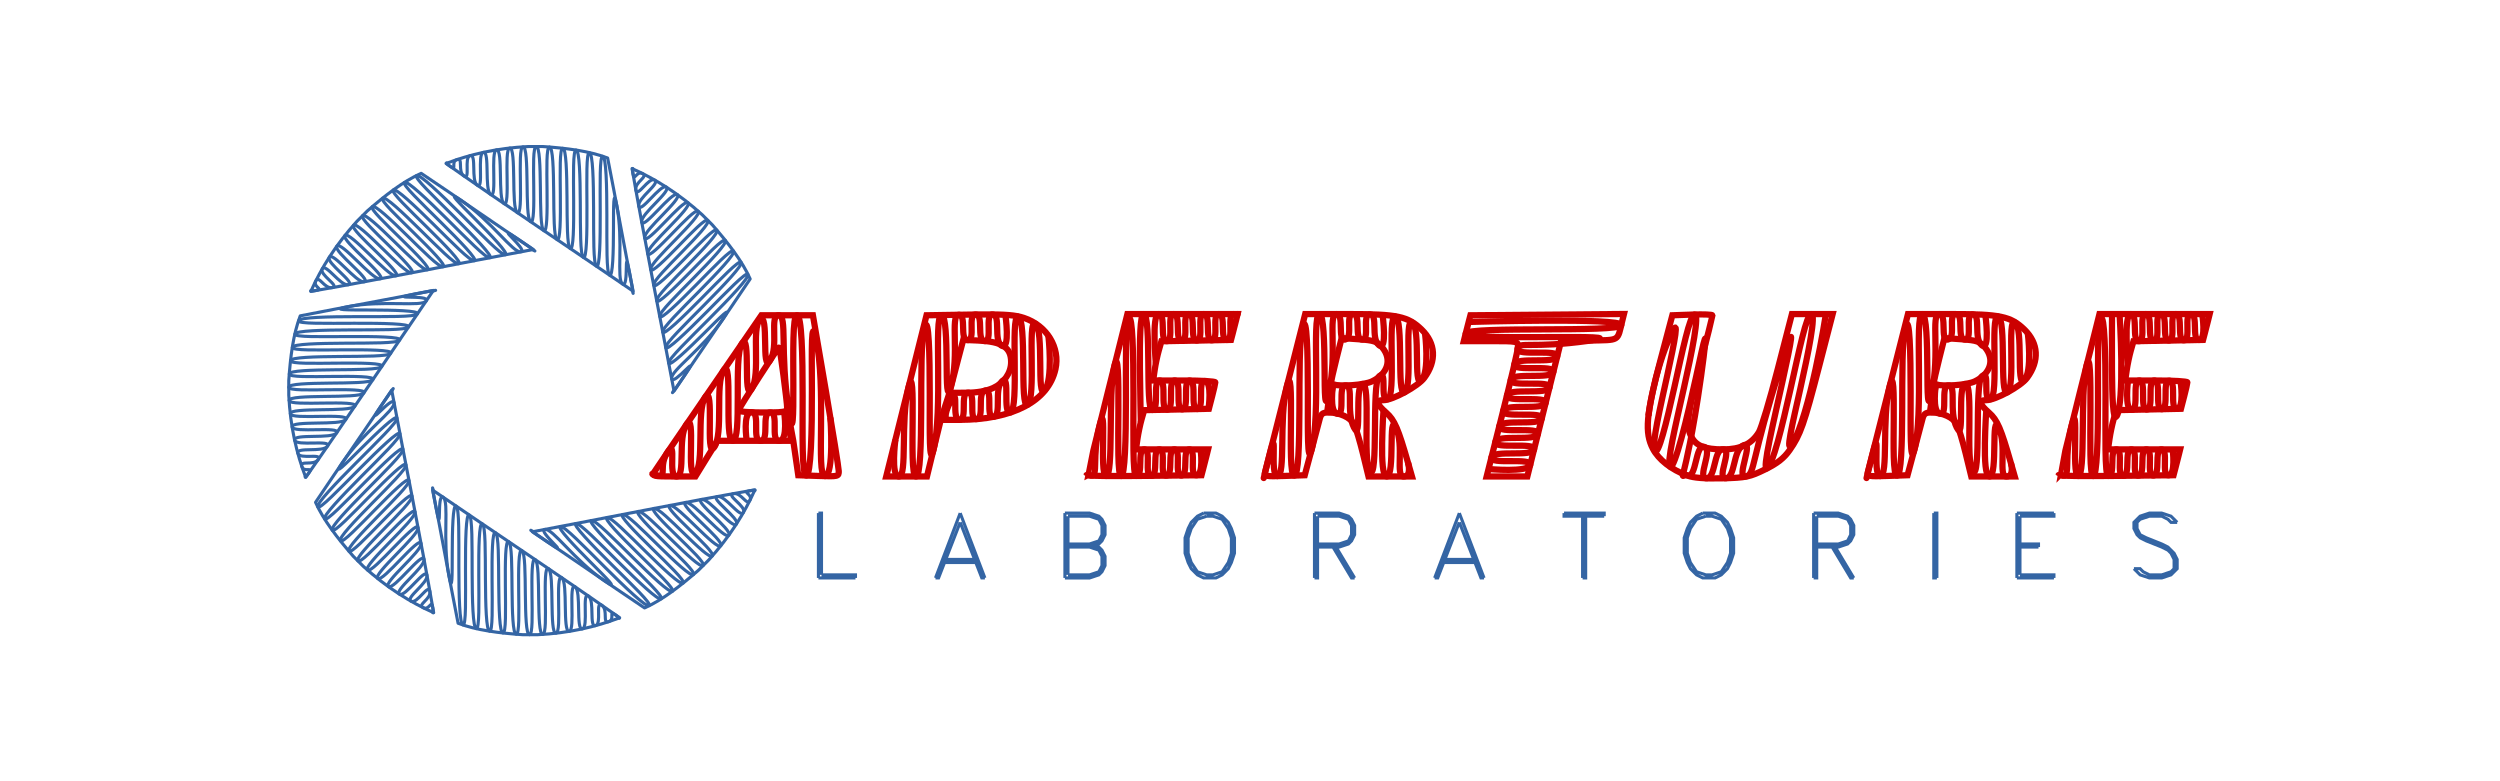 <?xml version="1.0" encoding="UTF-8" standalone="no"?>
<!-- Created with Inkscape (http://www.inkscape.org/) -->

<svg
   xmlns:dc="http://purl.org/dc/elements/1.1/"
   xmlns:cc="http://creativecommons.org/ns#"
   xmlns:rdf="http://www.w3.org/1999/02/22-rdf-syntax-ns#"
   xmlns:svg="http://www.w3.org/2000/svg"
   xmlns="http://www.w3.org/2000/svg"
   xmlns:xlink="http://www.w3.org/1999/xlink"
   xmlns:sodipodi="http://sodipodi.sourceforge.net/DTD/sodipodi-0.dtd"
   xmlns:inkscape="http://www.inkscape.org/namespaces/inkscape"
   sodipodi:docname="aperture_science.svg"
   inkscape:version="0.48.1 r9760"
   version="1.1"
   id="svg27345"
   height="1000"
   width="3200">
  <sodipodi:namedview
     id="base"
     pagecolor="#ffffff"
     bordercolor="#666666"
     borderopacity="1.0"
     inkscape:pageopacity="0.0"
     inkscape:pageshadow="2"
     inkscape:zoom="0.4596875"
     inkscape:cx="1600"
     inkscape:cy="500"
     inkscape:document-units="px"
     inkscape:current-layer="svg27345"
     showgrid="false"
     inkscape:window-width="1600"
     inkscape:window-height="823"
     inkscape:window-x="0"
     inkscape:window-y="24"
     inkscape:window-maximized="1"
     showguides="true"
     inkscape:snap-global="true"
     inkscape:snap-bbox="true" />
  <defs
     id="defs27347">
    <inkscape:path-effect
       back_thickness="0.25"
       front_thickness="1"
       stroke_width_bottom="1"
       stroke_width_top="1"
       fat_output="false"
       bottom_smth_variation="0;1"
       top_smth_variation="0;1"
       scale_tb="2"
       scale_tf="2"
       scale_bb="2"
       scale_bf="2"
       top_tgt_variation="0;1"
       bottom_tgt_variation="0;1"
       top_edge_variation="0;1"
       bottom_edge_variation="0;1"
       bender="999.73,506.719 , 5,0"
       do_bend="true"
       growth="0"
       dist_rdm="0;1"
       direction="999.73,501.719 , 59.329,0"
       is_visible="true"
       id="path-effect5843"
       effect="rough_hatches" />
    <inkscape:path-effect
       back_thickness="0.25"
       front_thickness="1"
       stroke_width_bottom="1"
       stroke_width_top="1"
       fat_output="false"
       bottom_smth_variation="0;1"
       top_smth_variation="0;1"
       scale_tb="2"
       scale_tf="2"
       scale_bb="2"
       scale_bf="2"
       top_tgt_variation="0;1"
       bottom_tgt_variation="0;1"
       top_edge_variation="0;1"
       bottom_edge_variation="0;1"
       bender="2542.98,505.937 , 5,0"
       do_bend="true"
       growth="0"
       dist_rdm="0;1"
       direction="2542.98,500.937 , 53.817,0"
       is_visible="true"
       id="path-effect5841"
       effect="rough_hatches" />
    <inkscape:path-effect
       effect="rough_hatches"
       id="path-effect5725"
       is_visible="true"
       direction="1771.415,500.937 , 53.817,0"
       dist_rdm="0;1"
       growth="0"
       do_bend="true"
       bender="1771.415,505.937 , 5,0"
       bottom_edge_variation="0;1"
       top_edge_variation="0;1"
       bottom_tgt_variation="0;1"
       top_tgt_variation="0;1"
       scale_bf="2"
       scale_bb="2"
       scale_tf="2"
       scale_tb="2"
       top_smth_variation="0;1"
       bottom_smth_variation="0;1"
       fat_output="false"
       stroke_width_top="1"
       stroke_width_bottom="1"
       front_thickness="1"
       back_thickness="0.25" />
    <inkscape:path-effect
       effect="rough_hatches"
       id="path-effect5723"
       is_visible="true"
       direction="1288.107,501.171 , 54.475,0"
       dist_rdm="0;1"
       growth="0"
       do_bend="true"
       bender="1288.107,506.171 , 5,0"
       bottom_edge_variation="0;1"
       top_edge_variation="0;1"
       bottom_tgt_variation="0;1"
       top_tgt_variation="0;1"
       scale_bf="2"
       scale_bb="2"
       scale_tf="2"
       scale_tb="2"
       top_smth_variation="0;1"
       bottom_smth_variation="0;1"
       fat_output="false"
       stroke_width_top="1"
       stroke_width_bottom="1"
       front_thickness="1"
       back_thickness="0.25" />
    <inkscape:path-effect
       back_thickness="0.25"
       front_thickness="1"
       stroke_width_bottom="1"
       stroke_width_top="1"
       fat_output="false"
       bottom_smth_variation="0;1"
       top_smth_variation="0;1"
       scale_tb="2"
       scale_tf="2"
       scale_bb="2"
       scale_bf="2"
       top_tgt_variation="0;1"
       bottom_tgt_variation="0;1"
       top_edge_variation="0;1"
       bottom_edge_variation="0;1"
       bender="2777.039,505.668 , 5,0"
       do_bend="true"
       growth="0"
       dist_rdm="0;1"
       direction="2777.039,500.668 , 48.067,0"
       is_visible="true"
       id="path-effect5613"
       effect="rough_hatches" />
    <inkscape:path-effect
       back_thickness="0.25"
       front_thickness="1"
       stroke_width_bottom="1"
       stroke_width_top="1"
       fat_output="false"
       bottom_smth_variation="0;1"
       top_smth_variation="0;1"
       scale_tb="2"
       scale_tf="2"
       scale_bb="2"
       scale_bf="2"
       top_tgt_variation="0;1"
       bottom_tgt_variation="0;1"
       top_edge_variation="0;1"
       bottom_edge_variation="0;1"
       bender="2538.041,-274.312 , 5,0"
       do_bend="true"
       growth="0"
       dist_rdm="0;1"
       direction="2538.041,-279.312 , 54.036,0"
       is_visible="true"
       id="path-effect5611"
       effect="rough_hatches" />
    <inkscape:path-effect
       back_thickness="0.25"
       front_thickness="1"
       stroke_width_bottom="1"
       stroke_width_top="1"
       fat_output="false"
       bottom_smth_variation="0;1"
       top_smth_variation="0;1"
       scale_tb="2"
       scale_tf="2"
       scale_bb="2"
       scale_bf="2"
       top_tgt_variation="0;1"
       bottom_tgt_variation="0;1"
       top_edge_variation="0;1"
       bottom_edge_variation="0;1"
       bender="2272.295,507.188 , 5,0"
       do_bend="true"
       growth="0"
       dist_rdm="0;1"
       direction="2272.295,502.188 , 59.165,13.344"
       is_visible="true"
       id="path-effect5609"
       effect="rough_hatches" />
    <inkscape:path-effect
       back_thickness="0.25"
       front_thickness="1"
       stroke_width_bottom="1"
       stroke_width_top="1"
       fat_output="false"
       bottom_smth_variation="0;1"
       top_smth_variation="0;1"
       scale_tb="2"
       scale_tf="2"
       scale_bb="2"
       scale_bf="2"
       top_tgt_variation="0;1"
       bottom_tgt_variation="0;1"
       top_edge_variation="0;1"
       bottom_edge_variation="0;1"
       bender="2021.001,505.887 , 5,0"
       do_bend="true"
       growth="0"
       dist_rdm="0;1"
       direction="2021.001,500.887 , -0.217,-49.563"
       is_visible="true"
       id="path-effect5607"
       effect="rough_hatches" />
    <inkscape:path-effect
       back_thickness="0.25"
       front_thickness="1"
       stroke_width_bottom="1"
       stroke_width_top="1"
       fat_output="false"
       bottom_smth_variation="0;1"
       top_smth_variation="0;1"
       scale_tb="2"
       scale_tf="2"
       scale_bb="2"
       scale_bf="2"
       top_tgt_variation="0;1"
       bottom_tgt_variation="0;1"
       top_edge_variation="0;1"
       bottom_edge_variation="0;1"
       bender="1771.415,-274.063 , 5,0"
       do_bend="true"
       growth="0"
       dist_rdm="0;1"
       direction="1771.415,-279.063 , 53.817,0"
       is_visible="true"
       id="path-effect5605"
       effect="rough_hatches" />
    <inkscape:path-effect
       back_thickness="0.25"
       front_thickness="1"
       stroke_width_bottom="1"
       stroke_width_top="1"
       fat_output="false"
       bottom_smth_variation="0;1"
       top_smth_variation="0;1"
       scale_tb="2"
       scale_tf="2"
       scale_bb="2"
       scale_bf="2"
       top_tgt_variation="0;1"
       bottom_tgt_variation="0;1"
       top_edge_variation="0;1"
       bottom_edge_variation="0;1"
       bender="1532.806,505.668 , 5,0"
       do_bend="true"
       growth="0"
       dist_rdm="0;1"
       direction="1532.806,500.668 , 48.067,0"
       is_visible="true"
       id="path-effect5603"
       effect="rough_hatches" />
    <inkscape:path-effect
       back_thickness="0.25"
       front_thickness="1"
       stroke_width_bottom="1"
       stroke_width_top="1"
       fat_output="false"
       bottom_smth_variation="0;1"
       top_smth_variation="0;1"
       scale_tb="2"
       scale_tf="2"
       scale_bb="2"
       scale_bf="2"
       top_tgt_variation="0;1"
       bottom_tgt_variation="0;1"
       top_edge_variation="0;1"
       bottom_edge_variation="0;1"
       bender="1288.107,-273.829 , 5,0"
       do_bend="true"
       growth="0"
       dist_rdm="0;1"
       direction="1288.107,-278.829 , 54.475,0"
       is_visible="true"
       id="path-effect5601"
       effect="rough_hatches" />
    <inkscape:path-effect
       back_thickness="0.25"
       front_thickness="1"
       stroke_width_bottom="1"
       stroke_width_top="1"
       fat_output="false"
       bottom_smth_variation="0;1"
       top_smth_variation="0;1"
       scale_tb="2"
       scale_tf="2"
       scale_bb="2"
       scale_bf="2"
       top_tgt_variation="0;1"
       bottom_tgt_variation="0;1"
       top_edge_variation="0;1"
       bottom_edge_variation="0;1"
       bender="999.73,-273.281 , 5,0"
       do_bend="true"
       growth="0"
       dist_rdm="0;1"
       direction="999.73,-278.281 , 59.329,0"
       is_visible="true"
       id="path-effect5599"
       effect="rough_hatches" />
    <inkscape:path-effect
       effect="rough_hatches"
       id="path-effect3411"
       is_visible="true"
       direction="1265.368,325.674 , 42.313,-42.313"
       dist_rdm="0;1"
       growth="0"
       do_bend="true"
       bender="1268.904,329.21 , 3.536,-3.536"
       bottom_edge_variation="0;1"
       top_edge_variation="0;1"
       bottom_tgt_variation="0;1"
       top_tgt_variation="0;1"
       scale_bf="2"
       scale_bb="2"
       scale_tf="2"
       scale_tb="2"
       top_smth_variation="0;1"
       bottom_smth_variation="0;1"
       fat_output="false"
       stroke_width_top="1"
       stroke_width_bottom="1"
       front_thickness="1"
       back_thickness="0.25" />
    <inkscape:path-effect
       back_thickness="0.25"
       front_thickness="1"
       stroke_width_bottom="1"
       stroke_width_top="1"
       fat_output="false"
       bottom_smth_variation="0;1"
       top_smth_variation="0;1"
       scale_tb="2"
       scale_tf="2"
       scale_bb="2"
       scale_bf="2"
       top_tgt_variation="0;1"
       bottom_tgt_variation="0;1"
       top_edge_variation="0;1"
       bottom_edge_variation="0;1"
       bender="1565.101,685.722 , 5,0"
       do_bend="true"
       growth="0"
       dist_rdm="0;1"
       direction="1565.101,680.722 , 72.285,0"
       is_visible="true"
       id="path-effect3331"
       effect="rough_hatches" />
    <inkscape:path-effect
       back_thickness="0.25"
       front_thickness="1"
       stroke_width_bottom="1"
       stroke_width_top="1"
       fat_output="false"
       bottom_smth_variation="0;1"
       top_smth_variation="0;1"
       scale_tb="2"
       scale_tf="2"
       scale_bb="2"
       scale_bf="2"
       top_tgt_variation="0;1"
       bottom_tgt_variation="0;1"
       top_edge_variation="0;1"
       bottom_edge_variation="0;1"
       bender="1418.616,708.063 , 5,0"
       do_bend="true"
       growth="0"
       dist_rdm="0;1"
       direction="1418.616,703.063 , 59.998,0"
       is_visible="true"
       id="path-effect3329"
       effect="rough_hatches" />
    <inkscape:path-effect
       back_thickness="0.25"
       front_thickness="1"
       stroke_width_bottom="1"
       stroke_width_top="1"
       fat_output="false"
       bottom_smth_variation="0;1"
       top_smth_variation="0;1"
       scale_tb="2"
       scale_tf="2"
       scale_bb="2"
       scale_bf="2"
       top_tgt_variation="0;1"
       bottom_tgt_variation="0;1"
       top_edge_variation="0;1"
       bottom_edge_variation="0;1"
       bender="1223.941,632.106 , 5,0"
       do_bend="true"
       growth="0"
       dist_rdm="0;1"
       direction="1223.941,627.106 , 38.297,0"
       is_visible="true"
       id="path-effect3327"
       effect="rough_hatches" />
    <inkscape:path-effect
       back_thickness="0.25"
       front_thickness="1"
       stroke_width_bottom="1"
       stroke_width_top="1"
       fat_output="false"
       bottom_smth_variation="0;1"
       top_smth_variation="0;1"
       scale_tb="2"
       scale_tf="2"
       scale_bb="2"
       scale_bf="2"
       top_tgt_variation="0;1"
       bottom_tgt_variation="0;1"
       top_edge_variation="0;1"
       bottom_edge_variation="0;1"
       bender="1202.238,487.536 , 5,0"
       do_bend="true"
       growth="0"
       dist_rdm="0;1"
       direction="1202.238,482.536 , 46.914,0"
       is_visible="true"
       id="path-effect3325"
       effect="rough_hatches" />
    <inkscape:path-effect
       back_thickness="0.25"
       front_thickness="1"
       stroke_width_bottom="1"
       stroke_width_top="1"
       fat_output="false"
       bottom_smth_variation="0;1"
       top_smth_variation="0;1"
       scale_tb="2"
       scale_tf="2"
       scale_bb="2"
       scale_bf="2"
       top_tgt_variation="0;1"
       bottom_tgt_variation="0;1"
       top_edge_variation="0;1"
       bottom_edge_variation="0;1"
       bender="1276.744,290.557 , 5,0"
       do_bend="true"
       growth="0"
       dist_rdm="0;1"
       direction="1276.744,285.557 , 72.186,0"
       is_visible="true"
       id="path-effect3323"
       effect="rough_hatches" />
    <inkscape:path-effect
       back_thickness="0.25"
       front_thickness="1"
       stroke_width_bottom="1"
       stroke_width_top="1"
       fat_output="false"
       bottom_smth_variation="0;1"
       top_smth_variation="0;1"
       scale_tb="2"
       scale_tf="2"
       scale_bb="2"
       scale_bf="2"
       top_tgt_variation="0;1"
       bottom_tgt_variation="0;1"
       top_edge_variation="0;1"
       bottom_edge_variation="0;1"
       bender="1425.957,268.606 , 5,0"
       do_bend="true"
       growth="0"
       dist_rdm="0;1"
       direction="1425.957,263.606 , 42.436,5.6843419e-14"
       is_visible="true"
       id="path-effect3321"
       effect="rough_hatches" />
    <inkscape:path-effect
       back_thickness="0.25"
       front_thickness="1"
       stroke_width_bottom="1"
       stroke_width_top="1"
       fat_output="false"
       bottom_smth_variation="0;1"
       top_smth_variation="0;1"
       scale_tb="2"
       scale_tf="2"
       scale_bb="2"
       scale_bf="2"
       top_tgt_variation="0;1"
       bottom_tgt_variation="0;1"
       top_edge_variation="0;1"
       bottom_edge_variation="0;1"
       bender="1638.503,490.09 , 5,0"
       do_bend="true"
       growth="0"
       dist_rdm="0;1"
       direction="1638.503,485.09 , 47.392,0"
       is_visible="true"
       id="path-effect3319"
       effect="rough_hatches" />
    <inkscape:path-effect
       effect="rough_hatches"
       id="path-effect3287"
       is_visible="true"
       direction="1619.035,337.965 , 37.978,0"
       dist_rdm="0;1"
       growth="0"
       do_bend="true"
       bender="1619.035,342.965 , 5,0"
       bottom_edge_variation="0;1"
       top_edge_variation="0;1"
       bottom_tgt_variation="0;1"
       top_tgt_variation="0;1"
       scale_bf="2"
       scale_bb="2"
       scale_tf="2"
       scale_tb="2"
       top_smth_variation="0;1"
       bottom_smth_variation="0;1"
       fat_output="false"
       stroke_width_top="1"
       stroke_width_bottom="1"
       front_thickness="1"
       back_thickness="0.25" />
    <inkscape:perspective
       id="perspective27353"
       inkscape:persp3d-origin="372.04724 : 350.78739 : 1"
       inkscape:vp_z="744.09448 : 526.18109 : 1"
       inkscape:vp_y="0 : 1000 : 0"
       inkscape:vp_x="0 : 526.18109 : 1"
       sodipodi:type="inkscape:persp3d" />
  </defs>
  <g
     transform="translate(0,-52.362)"
     id="layer1"
     inkscape:groupmode="layer"
     inkscape:label="Layer 1" />
  <eggbot
     id="eggbot8241"
     node="0"
     layer="0"
     serialport="/dev/ttyACM0"
     lastpath="0"
     lastpathnc="0"
     totaldeltax="0"
     totaldeltay="0" />
  <g
     id="g3393"
     transform="translate(-634.121,16.383)" />
  <g
     id="g6359"
     transform="translate(-44.799,0)">
    <path
       inkscape:connector-curvature="0"
       id="path5973"
       d="m 2680.906,608.329 c 0,-0.917 11.517,-47.72 25.593,-104.007 l 25.592,-102.339 70.541,0 70.541,0 -2.146,8.662 c -1.18,4.764 -3.079,12.206 -4.22,16.537 l -2.074,7.875 -44.54,0.873 -44.54,0.873 -3.343,11.727 c -1.839,6.45 -4.213,17.751 -5.277,25.114 l -1.935,13.387 39.803,0 c 21.891,0 39.775,1.063 39.742,2.362 -0.033,1.299 -1.896,9.45 -4.139,18.112 l -4.078,15.75 -41.412,0.878 -41.413,0.878 -3.342,11.722 c -1.838,6.447 -4.212,17.746 -5.276,25.109 l -1.935,13.387 46.163,0 46.163,0 -2.146,8.662 c -1.18,4.764 -3.08,12.206 -4.222,16.537 l -2.076,7.875 -73.012,0.846 c -40.156,0.465 -73.012,0.095 -73.012,-0.822 z"
       style="fill:none;stroke:#cc0000;stroke-width:8;stroke-miterlimit:4;stroke-dasharray:none" />
    <path
       sodipodi:nodetypes="ccccssccscccccsssscccscccccc"
       inkscape:connector-curvature="0"
       style="fill:none;stroke:#cc0000;stroke-width:8;stroke-miterlimit:4;stroke-dasharray:none"
       d="m 2520.097,490.062 c 10e-5,-1.795 3.05,-15.435 6.781,-30.312 l 6.781,-27.031 22.187,1.562 c 19.112,1.367 23.196,2.774 29.438,10.031 13.255,15.41 7.792,34.097 -12.813,43.875 -10.303,4.889 -40.547,6.676 -49.712,3.891 l -6.225,35.89 c 14.699,0 28.68,6.47 33.125,15.312 2.3,4.576 7.377,21.443 11.281,37.469 l 7.094,29.125 27.844,0 27.812,0 -4.75,-16.531 c -12.886,-44.981 -17.542,-55.778 -28.188,-65.125 -12.652,-11.109 -13.697,-16 -3.438,-16 11.687,0 44.173,-17.775 52.125,-28.531 16.043,-21.7 14.761,-44.27 -3.531,-62 -17.374,-16.84 -30.997,-19.703 -93.375,-19.688 l -55.531,0 -24.969,98.438 c -13.742,54.132 -25.634,100.957 -26.406,104.062 -1.279,5.14 0.945,5.558 24.719,4.719 l 26.094,-0.906 8.438,-31.5 c 4.636,-17.325 9.414,-35.392 10.594,-40.156 1.59,-6.419 3.639,-8.411 9.63,-8.66 z"
       id="path5975" />
    <path
       inkscape:connector-curvature="0"
       id="path5961"
       d="m 2204.325,608.657 c -20.129,-7.465 -36.392,-20.174 -43.785,-34.217 -10.752,-20.421 -8.796,-43.762 9.436,-112.607 l 15.432,-58.274 25.676,-0.915 c 14.122,-0.503 25.676,-0.049 25.676,1.01 0,1.059 -7.087,29.504 -15.75,63.212 -16.768,65.251 -18.375,78.401 -11.261,92.159 6.071,11.74 17.26,16.209 40.547,16.195 22.443,-0.013 36.599,-6.821 45.864,-22.056 3.186,-5.239 14.009,-41.398 24.051,-80.353 l 18.258,-70.827 26.077,0 26.077,0 -17.131,66.139 c -19.473,75.183 -24.124,88.414 -38,108.099 -7.297,10.352 -15.564,16.842 -31.362,24.619 -19.653,9.675 -24.239,10.632 -54.649,11.407 -22.67,0.578 -36.989,-0.561 -45.157,-3.59 z"
       style="fill:none;stroke:#cc0000;stroke-width:8;stroke-miterlimit:4;stroke-dasharray:none" />
    <path
       inkscape:connector-curvature="0"
       id="path5971"
       d="m 1967.726,530.344 c 11.012,-43.745 20.059,-82.726 20.105,-86.624 0.082,-6.926 -0.706,-7.087 -34.626,-7.087 l -34.709,0 2.146,-8.662 c 1.18,-4.764 3.081,-12.206 4.223,-16.537 l 2.077,-7.875 98.282,-0.832 98.282,-0.832 -2.157,8.707 c -6.7,27.04 -2.212,24.357 -42.387,25.338 l -36.084,0.881 -21.54,86.53 -21.54,86.53 -26.046,0 -26.046,0 20.021,-79.536 z"
       style="fill:none;stroke:#cc0000;stroke-width:8;stroke-miterlimit:4;stroke-dasharray:none" />
    <path
       id="path5969"
       d="m 1748.531,490.062 c 1e-4,-1.795 3.05,-15.435 6.781,-30.312 l 6.781,-27.031 22.187,1.562 c 19.112,1.367 23.196,2.774 29.438,10.031 13.255,15.41 7.792,34.097 -12.813,43.875 -10.303,4.889 -40.547,6.676 -49.712,3.891 l -6.225,35.89 c 14.699,0 28.68,6.47 33.125,15.312 2.3,4.576 7.377,21.443 11.281,37.469 l 7.094,29.125 27.844,0 27.812,0 -4.75,-16.531 c -12.886,-44.981 -17.542,-55.778 -28.188,-65.125 -12.652,-11.109 -13.697,-16 -3.438,-16 11.687,0 44.173,-17.775 52.125,-28.531 16.043,-21.7 14.761,-44.27 -3.531,-62 -17.374,-16.84 -30.997,-19.703 -93.375,-19.688 l -55.531,0 -24.969,98.438 c -13.742,54.132 -25.634,100.957 -26.406,104.062 -1.279,5.14 0.945,5.558 24.719,4.719 l 26.094,-0.906 8.438,-31.5 c 4.636,-17.325 9.414,-35.392 10.594,-40.156 1.59,-6.419 3.639,-8.411 9.63,-8.66 z"
       style="fill:none;stroke:#cc0000;stroke-width:8;stroke-miterlimit:4;stroke-dasharray:none"
       inkscape:connector-curvature="0"
       sodipodi:nodetypes="ccccssccscccccsssscccscccccc" />
    <path
       id="path5967"
       d="m 1436.672,608.329 c 0,-0.917 11.517,-47.72 25.593,-104.007 l 25.593,-102.339 70.541,0 70.541,0 -2.146,8.662 c -1.18,4.764 -3.079,12.206 -4.22,16.537 l -2.074,7.875 -44.54,0.873 -44.54,0.873 -3.343,11.727 c -1.839,6.45 -4.213,17.751 -5.277,25.114 l -1.935,13.387 39.803,0 c 21.891,0 39.775,1.063 39.742,2.362 -0.033,1.299 -1.896,9.45 -4.139,18.112 l -4.078,15.75 -41.412,0.878 -41.412,0.878 -3.342,11.722 c -1.838,6.447 -4.212,17.746 -5.276,25.109 l -1.935,13.387 46.163,0 46.163,0 -2.146,8.662 c -1.18,4.764 -3.08,12.206 -4.222,16.537 l -2.076,7.875 -73.012,0.846 c -40.156,0.465 -73.012,0.095 -73.012,-0.822 z"
       style="fill:none;stroke:#cc0000;stroke-width:8;stroke-miterlimit:4;stroke-dasharray:none"
       inkscape:connector-curvature="0" />
    <path
       id="path5965"
       d="m 1260.156,502.781 2.156,-8.656 c 1.18,-4.764 5.126,-20.015 8.781,-33.875 l 6.656,-25.188 18.812,0.812 c 31.008,1.341 42.469,8.736 42.469,27.469 0,13.976 -8.96,26.91 -23.062,33.312 -8.711,3.955 -20.406,6.017 -34.5,6.062 l -18.455,0.054 -11.119,34.661 20.855,-0.027 c 68.433,-0.052 113.82,-23.949 123.031,-64.781 6.263,-27.763 -11.066,-55.963 -40.344,-65.688 -10.744,-3.568 -22.829,-4.682 -54.969,-4.438 -4.591,0.035 -9.598,0.101 -15.063,0.188 l -54.656,0.875 -25.812,103.156 -25.781,103.156 26.063,0 26.094,0 8.812,-36.219 8.844,-36.219 z"
       style="fill:none;stroke:#cc0000;stroke-width:8;stroke-miterlimit:4;stroke-dasharray:none"
       inkscape:connector-curvature="0"
       sodipodi:nodetypes="cccccssccccsssccccccccc" />
    <path
       sodipodi:nodetypes="ccccccccccssccccccscccc"
       inkscape:connector-curvature="0"
       id="path5963"
       d="m 1060.188,564.219 3.188,22.031 3.188,22.062 25.969,0.906 c 25.29,0.89 25.995,0.709 25.844,-6.312 -0.085,-3.968 -7.549,-50.441 -16.594,-103.281 l -16.469,-96.062 -32.969,0 -32.969,0 -67.062,97.656 c -36.88,53.707 -68.472,100.124 -70.219,103.156 -2.924,5.075 -0.972,5.5 24.812,5.5 l 28.031,0 14.062,-22.844 14.094,-22.812 48.531,0 46.168,0 -7.746,-37.958 c -3.339,1.486 -11.238,1.708 -29.422,1.708 -17.469,0 -31.296,-1.136 -30.719,-2.531 2.232,-5.393 51.497,-81.941 52.25,-81.188 1.081,1.081 10.219,70.864 10.219,78.031 z"
       style="fill:none;stroke:#cc0000;stroke-width:8;stroke-miterlimit:4;stroke-dasharray:none" />
    <path
       inkscape:connector-curvature="0"
       style="fill:none;stroke:#cc0000;stroke-width:8;stroke-miterlimit:4;stroke-dasharray:none"
       d="m 2381.939,401.983 c 0,0 -1.273,8.291 -3.56,21.243 -2.287,12.952 -5.603,30.564 -9.661,49.207 -4.058,18.643 -8.863,38.317 -13.959,55.39 -5.096,17.074 -10.476,31.547 -15.556,39.791 -5.08,8.243 -5.123,2.013 -2.594,-11.969 2.529,-13.982 7.584,-35.717 12.666,-58.481 5.083,-22.765 10.188,-46.56 13.188,-64.664 3.001,-18.104 3.931,-30.517 0.823,-30.517 -3.109,0 -7.039,11.878 -11.556,29.811 -4.516,17.932 -9.65,41.919 -15.061,66.136 -5.411,24.217 -11.101,48.664 -16.379,67.518 -5.278,18.854 -10.113,32.114 -13.676,33.957 -3.563,1.843 -1.308,-13.479 3.175,-35.547 2.241,-11.034 5.034,-23.754 7.951,-36.858 2.917,-13.104 5.957,-26.592 8.737,-39.161 5.56,-25.139 10.068,-46.603 10.831,-53.972 0.381,-3.685 -0.167,-3.846 -2.017,0.819 -1.85,4.665 -4.996,14.156 -9.922,29.775 -9.853,31.239 -17.018,55.794 -22.289,75.094 -5.271,19.3 -8.655,33.343 -11.134,43.559 -2.479,10.216 -4.059,16.603 -5.822,20.589 -1.763,3.987 -3.713,5.572 -6.974,6.185 -6.522,1.225 -3.655,-10.295 -0.958,-21.352 2.697,-11.057 5.229,-21.651 -1.726,-18.574 -6.955,3.077 -9.469,13.521 -11.85,23.242 -2.381,9.721 -4.625,18.719 -10.889,18.905 -6.264,0.186 -3.95,-9.096 -1.666,-18.414 2.284,-9.318 4.537,-18.672 -1.691,-18.63 -6.228,0.042 -8.488,9.427 -10.772,18.743 -2.283,9.316 -4.589,18.562 -10.747,18.326 -6.159,-0.236 -3.892,-9.33 -1.563,-18.836 2.329,-9.506 4.717,-19.425 -1.047,-21.313 -5.764,-1.888 -8.18,8.187 -10.64,18.259 -2.461,10.072 -4.966,20.141 -10.711,18.241 -5.745,-1.9 -7.626,5.717 -4.762,-5.875 1.432,-5.796 4.061,-16.394 7.824,-35.384 1.882,-9.495 4.043,-21.089 6.437,-35.229 2.394,-14.14 5.022,-30.828 7.793,-50.511 2.771,-19.683 4.313,-32.522 5,-39.932 0.687,-7.411 0.513,-9.395 -0.299,-7.369 -1.624,4.052 -5.82,24.141 -11.276,48.927 -2.728,12.393 -5.77,25.959 -8.917,39.282 -3.148,13.323 -6.401,26.402 -9.501,37.819 -6.201,22.834 -11.771,39.022 -14.437,37.221 -2.666,-1.801 -0.985,-14.899 2.678,-33.526 3.663,-18.628 9.279,-42.786 14.62,-66.709 5.341,-23.923 10.41,-47.611 13.321,-65.298 2.911,-17.687 3.696,-29.374 0.572,-29.294 -3.125,0.08 -7.052,11.924 -11.478,29.419 -4.426,17.496 -9.382,40.643 -14.438,63.33 -5.056,22.687 -10.21,44.913 -14.69,60.567 -4.48,15.654 -8.25,24.735 -10.489,21.131 -2.239,-3.604 -0.37,-17.779 3.162,-36.261 3.531,-18.482 8.701,-41.27 13.264,-62.099 4.564,-20.829 8.533,-39.699 9.967,-50.345 1.434,-10.646 0.38,-13.067 -5.233,-0.999 -11.226,24.136 -18.461,50.355 -22.971,70.54 -4.51,20.185 -6.251,34.336 -6.251,34.336"
       id="path5537"
       inkscape:path-effect="#path-effect5609"
       inkscape:original-d="m 2204.3255,608.65664 c -20.1288,-7.4654 -36.3917,-20.17438 -43.7853,-34.2168 -10.7518,-20.42052 -8.7958,-43.76199 9.4362,-112.60747 l 15.4325,-58.27422 25.6764,-0.91488 c 14.122,-0.50319 25.6763,-0.0486 25.6763,1.01015 0,1.05877 -7.0874,29.50419 -15.7498,63.21203 -16.7684,65.2507 -18.3753,78.4014 -11.2611,92.15878 6.071,11.73989 17.2599,16.2089 40.5465,16.19485 22.443,-0.0126 36.5994,-6.82143 45.8644,-22.05648 3.1862,-5.2393 14.0093,-41.39801 24.0514,-80.35271 l 18.2582,-70.82672 26.0767,0 26.0766,0 -17.1308,66.13889 c -19.4733,75.18256 -24.1244,88.41367 -37.9996,108.09861 -7.2966,10.35171 -15.5642,16.84175 -31.3618,24.61891 -19.6527,9.67493 -24.2393,10.63233 -54.6493,11.40735 -22.6697,0.57773 -36.989,-0.56073 -45.1575,-3.59029 z" />
    <path
       style="fill:none;stroke:#cc0000;stroke-width:8;stroke-miterlimit:4;stroke-dasharray:none"
       d="m 1107.682,534.522 c 0,0 1.36,18.806 1.072,37.574 -0.288,18.768 -2.224,37.498 -8.154,37.348 -2.965,-0.075 -4.263,-7.303 -4.774,-19.05 -0.511,-11.746 -0.244,-28.011 -0.084,-46.158 0.16,-18.147 0.209,-38.177 -0.623,-57.455 -0.832,-19.278 -2.543,-37.803 -5.769,-52.942 -1.613,-7.569 -2.788,-10.508 -3.61,-9.856 -0.822,0.652 -1.293,4.894 -1.55,11.686 -0.515,13.585 -0.204,37.37 -0.156,63.035 0.048,25.665 -0.18,53.209 -1.25,74.311 -1.07,21.102 -2.932,35.762 -5.896,35.658 -2.964,-0.103 -4.115,-12.975 -4.542,-32.223 -0.426,-19.248 -0.166,-44.874 -0.171,-70.487 -0,-25.613 -0.274,-51.213 -1.336,-70.41 -1.063,-19.197 -2.88,-31.99 -5.846,-31.99 -2.966,0 -4.133,12.342 -4.576,29.663 -0.443,17.321 -0.195,39.621 -0.13,59.536 0.065,19.915 -0.035,37.446 -0.834,45.228 -0.399,3.891 -0.969,5.345 -1.788,3.442 -0.819,-1.903 -1.884,-7.164 -3.326,-16.703 -5.771,-38.156 -6.143,-68.447 -6.49,-89.199 -0.347,-20.752 -0.655,-31.966 -6.588,-31.966 -5.933,0 -5.684,10.02 -5.452,22.255 0.233,12.235 0.433,26.685 -5.406,35.544 -2.919,4.43 -4.419,2.689 -5.216,-2.241 -0.797,-4.931 -0.899,-13.052 -1.034,-21.384 -0.27,-16.665 -0.688,-34.174 -6.495,-28.693 -5.807,5.481 -5.427,22.997 -5.183,41.473 0.244,18.475 0.342,37.91 -5.571,47.226 -2.957,4.658 -4.441,2.308 -5.2,-3.573 -0.759,-5.881 -0.804,-15.294 -0.887,-24.761 -0.083,-9.467 -0.204,-18.988 -1.035,-25.087 -0.831,-6.099 -2.36,-8.775 -5.26,-4.552 -2.9,4.223 -4.233,14.113 -4.856,26.572 -0.623,12.459 -0.545,27.488 -0.55,41.988 -0.005,14.501 -0.093,28.473 -0.933,38.821 -0.84,10.348 -2.421,17.07 -5.388,17.07 -2.966,0 -4.353,-6.723 -5,-16.539 -0.647,-9.817 -0.566,-22.728 -0.549,-35.105 0.017,-12.377 -0.029,-24.22 -0.817,-31.901 -0.789,-7.681 -2.306,-11.2 -5.239,-6.928 -5.867,8.543 -5.758,29.094 -5.838,49.576 -0.08,20.483 -0.348,40.898 -6.409,49.169 -3.03,4.136 -4.462,1.1 -5.11,-5.511 -0.648,-6.61 -0.525,-16.795 -0.445,-26.956 0.08,-10.161 0.115,-20.299 -0.616,-26.814 -0.732,-6.516 -2.219,-9.41 -5.187,-5.086 -5.936,8.65 -6.002,30.629 -6.263,51.599 -0.261,20.97 -0.704,40.93 -6.744,45.541 -6.04,4.611 -5.563,-15.35 -5.277,-34.267 0.143,-9.459 0.245,-18.656 -0.443,-24.391 -0.688,-5.735 -2.155,-8.006 -5.159,-3.613 -6.008,8.786 -6.202,25.507 -6.462,40.031 -0.26,14.524 -0.566,26.851 -6.499,26.851 -5.933,-5.4e-4 -5.64,-12.332 -5.449,-22.424 0.191,-10.092 0.312,-17.946 -5.772,-8.991 -12.168,17.91 -0.67,32.461 -12.481,30.146 -11.81,-2.315 -5.881,-2.184 -5.881,-2.184 m 167.242,-79.617 c 0,0 1.439,9.354 1.354,18.707 -0.085,9.354 -1.695,18.707 -7.628,18.707 -5.933,0 -5.81,-9.112 -5.726,-18.209 0.084,-9.096 0.129,-18.176 -5.804,-18.111 -5.933,0.065 -5.979,9.145 -6.062,18.209 -0.084,9.064 -0.206,18.111 -6.139,18.111 -5.933,0 -5.811,-9.022 -5.727,-18.104 0.084,-9.082 0.13,-18.225 -5.802,-18.467 -5.932,-0.242 -7.459,8.901 -7.544,18.104 -0.084,9.203 1.274,18.467 1.274,18.467"
       id="path5535"
       inkscape:connector-curvature="0"
       sodipodi:nodetypes="ccccccccccssccccccscccc"
       inkscape:path-effect="#path-effect5843"
       inkscape:original-d="m 1060.1875,564.21875 3.1875,22.03125 3.1875,22.0625 25.9687,0.90625 c 25.2901,0.89034 25.995,0.70879 25.8438,-6.3125 -0.085,-3.96812 -7.5493,-50.4407 -16.5938,-103.28125 l -16.4687,-96.0625 -32.9687,0 -32.9688,0 -67.0625,97.65625 c -36.8804,53.70679 -68.47201,100.12441 -70.21875,103.15625 -2.92373,5.07474 -0.97167,5.5 24.8125,5.5 l 28.03125,0 14.0625,-22.84375 14.09375,-22.8125 48.53125,0 46.1678,0 -7.7456,-37.9582 c -3.3394,1.48615 -11.2376,1.7082 -29.4222,1.7082 -17.4692,0 -31.29627,-1.13616 -30.71875,-2.53125 2.23237,-5.39291 51.49655,-81.94056 52.24995,-81.1875 1.0813,1.08093 10.2188,70.86396 10.2188,78.03125 z" />
    <path
       inkscape:original-d="m 1260.1562,502.78125 2.1563,-8.65625 c 1.1799,-4.76431 5.1257,-20.01518 8.7813,-33.875 l 6.6562,-25.1875 18.8125,0.8125 c 31.0084,1.3412 42.4687,8.73588 42.4687,27.46875 0,13.97618 -8.9603,26.90992 -23.0624,33.3125 -8.711,3.9549 -20.406,6.0168 -34.5,6.0625 l -18.4549,0.0541 -11.1189,34.66078 20.855,-0.0274 c 68.4329,-0.0525 113.8202,-23.94948 123.0312,-64.78125 6.263,-27.76344 -11.0655,-55.96284 -40.3437,-65.6875 -10.7438,-3.5685 -22.8292,-4.68201 -54.9687,-4.4375 -4.5914,0.0349 -9.5984,0.10114 -15.0626,0.1875 l -54.6562,0.875 -25.8125,103.15625 -25.7813,103.15625 26.0626,0 26.0937,0 8.8125,-36.21875 8.8438,-36.21875 z"
       inkscape:path-effect="#path-effect5723"
       sodipodi:nodetypes="cccccssccccsssccccccccc"
       inkscape:connector-curvature="0"
       style="fill:none;stroke:#cc0000;stroke-width:8;stroke-miterlimit:4;stroke-dasharray:none"
       d="m 1386.732,429.69 c 0,0 1.619,14.165 1.79,29.98 0.171,15.815 -1.126,33.279 -6.563,39.878 -5.437,6.599 -5.43,-12.916 -5.644,-34.976 -0.107,-11.03 -0.269,-22.696 -1.11,-32.052 -0.841,-9.356 -2.354,-16.402 -5.117,-18.192 -2.762,-1.79 -4.005,3.4 -4.522,12.29 -0.516,8.891 -0.318,21.483 -0.181,34.497 0.136,13.014 0.209,26.451 -0.453,37.032 -0.661,10.581 -2.047,18.305 -4.776,19.894 -2.728,1.589 -4.064,-4.524 -4.751,-14.625 -0.688,-10.101 -0.741,-24.188 -0.878,-38.548 -0.138,-14.359 -0.361,-28.99 -1.254,-40.177 -0.893,-11.187 -2.443,-18.93 -5.18,-19.514 -2.737,-0.584 -3.922,6.563 -4.388,17.668 -0.466,11.105 -0.227,26.17 -0.078,41.422 0.149,15.252 0.206,30.692 -0.477,42.549 -0.683,11.857 -2.093,20.13 -4.821,21.048 -5.457,1.837 -5.391,-10.774 -5.393,-22.52 -0,-11.746 -0.061,-22.628 -5.486,-17.333 -5.425,5.295 -5.399,16.157 -5.416,25.953 -0.018,9.796 -0.073,18.525 -5.527,19.555 -5.454,1.03 -5.394,-8.047 -5.373,-17.047 0.022,-8.999 0.01,-17.921 -5.44,-16.578 -5.446,1.343 -5.436,10.254 -5.462,18.943 -0.026,8.69 -0.085,17.157 -5.535,17.613 -5.451,0.456 -5.39,-8.072 -5.362,-16.682 0.027,-8.61 0.02,-17.302 -5.428,-17.172 -5.447,0.13 -5.441,8.809 -5.468,17.464 -0.028,8.655 -0.091,17.286 -5.538,17.319 -5.448,0.033 -5.372,-11.108 -5.349,-19.771 0.023,-8.663 0.025,-14.85 -5.437,-4.908 -5.463,9.942 -6.862,16.123 -6.885,19.819 -0.023,3.696 1.329,4.907 1.329,4.907 m 75.141,-134.438 c 0,0 1.633,11.372 1.833,21.995 0.201,10.623 -1.023,20.496 -6.515,17.498 -5.492,-2.998 -5.649,-12.959 -5.833,-22.184 -0.184,-9.226 -0.39,-17.716 -5.839,-17.772 -5.449,-0.056 -5.238,8.717 -5.064,17.373 0.173,8.656 0.31,17.193 -5.146,16.665 -5.456,-0.528 -5.596,-9.058 -5.765,-17.438 -0.17,-8.381 -0.368,-16.612 -5.814,-16.545 -5.446,0.067 -5.246,8.366 -5.08,16.589 0.166,8.223 0.3,16.371 -5.152,16.135 -5.451,-0.235 -5.586,-8.378 -5.75,-16.441 -0.164,-8.062 -0.356,-16.044 -5.801,-15.957 -5.445,0.087 -5.119,12.972 -4.819,30.764 0.3,17.792 0.537,40.492 -4.854,60.209 -2.696,9.859 -4.064,9.113 -4.76,2.452 -0.696,-6.661 -0.746,-19.238 -0.883,-33.042 -0.138,-13.804 -0.368,-28.834 -1.274,-40.403 -0.905,-11.569 -2.469,-19.676 -5.191,-19.632 -2.723,0.044 -3.888,7.834 -4.33,20.244 -0.443,12.409 -0.176,29.437 -0.027,47.956 0.149,18.518 0.178,38.527 -0.598,56.898 -0.776,18.371 -2.35,35.104 -5.267,47.07 -1.458,5.983 -2.511,7.554 -3.246,5.779 -0.735,-1.775 -1.156,-6.895 -1.392,-14.293 -0.472,-14.796 -0.239,-38.704 -0.253,-63.184 -0.014,-24.48 -0.279,-49.532 -1.235,-66.617 -0.955,-17.085 -2.537,-26.202 -5.11,-18.812 -2.573,7.39 -3.633,23.058 -4.109,42.404 -0.476,19.346 -0.385,42.37 -0.483,64.47 -0.098,22.1 -0.38,43.276 -1.345,58.928 -0.965,15.651 -2.587,25.778 -5.311,25.778 -2.724,0 -3.838,-9.803 -4.258,-23.834 -0.42,-14.031 -0.169,-32.289 -0.049,-49.199 0.121,-16.91 0.118,-32.471 -0.584,-41.108 -0.702,-8.637 -2.067,-10.349 -4.766,0.439 -2.699,10.788 -4.076,23.289 -4.833,35.971 -0.757,12.682 -0.896,25.547 -1.064,37.062 -0.338,23.031 -0.788,40.669 -6.236,40.669 -5.447,0 -6.526,-11.776 -6.306,-23.552 0.219,-11.776 1.736,-23.552 1.736,-23.552"
       id="path5531" />
    <path
       inkscape:connector-curvature="0"
       style="fill:none;stroke:#cc0000;stroke-width:8;stroke-miterlimit:4;stroke-dasharray:none"
       d="m 1628.94,401.983 c 0,0 4.807,-1.8e-4 -4.807,-1.8e-4 -4.807,0 -4.608,8.248 -4.44,16.519 0.168,8.271 0.304,16.566 -4.501,16.66 -4.805,0.094 -4.941,-8.2 -5.109,-16.519 -0.168,-8.318 -0.369,-16.66 -5.176,-16.66 -4.807,0 -4.606,8.342 -4.436,16.707 0.169,8.365 0.306,16.754 -4.499,16.848 -4.805,0.094 -4.942,-8.295 -5.112,-16.707 -0.17,-8.412 -0.373,-16.848 -5.18,-16.848 -4.807,0 -4.603,8.436 -4.433,16.895 0.171,8.46 0.308,16.943 -4.497,17.037 -4.805,0.094 -4.943,-8.389 -5.114,-16.895 -0.171,-8.507 -0.377,-17.037 -5.184,-17.037 -4.807,0 -4.601,8.53 -4.429,17.084 0.172,8.554 0.311,17.131 -4.494,17.225 -4.805,0.094 -4.943,-8.483 -5.116,-17.084 -0.173,-8.601 -0.381,-17.225 -5.188,-17.225 -4.807,0 -4.599,8.624 -4.425,17.272 0.174,8.648 0.313,17.319 -4.492,17.414 -4.805,0.094 -4.944,-8.577 -5.119,-17.272 -0.174,-8.695 -0.385,-17.414 -5.191,-17.414 -4.807,0 -5.627,15.802 -5.362,31.603 0.265,15.802 1.615,31.603 1.615,31.603 m 67.448,58.078 c 0,0 1.238,-8.772 1.238,-17.609 0,-8.836 -1.238,-17.737 -6.046,-17.995 -4.808,-0.257 -4.77,8.669 -4.769,17.685 6e-4,9.016 -0.037,18.122 -4.844,18.224 -4.807,0.102 -4.769,-8.994 -4.769,-18.128 -5e-4,-9.134 -0.04,-18.306 -4.847,-18.358 -4.807,-0.052 -4.767,9.121 -4.767,18.332 6e-4,9.211 -0.038,18.46 -4.846,18.562 -4.807,0.102 -4.768,-9.135 -4.768,-18.398 -10e-5,-9.263 -0.04,-18.551 -4.847,-18.551 -4.807,0 -4.766,9.288 -4.766,18.602 0,9.314 -0.04,18.653 -4.848,18.755 -4.807,0.102 -4.766,-9.237 -4.766,-18.602 3e-4,-9.365 -0.04,-18.755 -4.847,-18.755 -4.807,0 -4.766,9.39 -4.766,18.805 -4e-4,9.415 -0.042,18.856 -4.849,18.958 -2.404,0.051 -3.562,-7.599 -4.163,-19.103 -0.601,-11.504 -0.657,-26.862 -0.808,-42.226 -0.151,-15.364 -0.396,-30.735 -1.223,-42.265 -0.827,-11.53 -2.223,-19.218 -4.626,-19.218 -2.403,0 -3.686,8.645 -4.34,21.612 -0.654,12.967 -0.696,30.257 -0.557,47.546 0.139,17.289 0.459,34.579 0.72,47.546 0.261,12.967 0.481,21.612 0.481,21.612 m 76.484,34.932 c 0,0 1.068,8.26 0.902,16.534 -0.166,8.274 -1.565,16.562 -6.373,16.617 -4.808,0.056 -4.61,-8.232 -4.444,-16.534 0.166,-8.302 0.301,-16.617 -4.506,-16.617 -4.807,0 -4.941,8.316 -5.108,16.645 -0.167,8.33 -0.367,16.673 -5.175,16.729 -4.808,0.056 -4.608,-8.288 -4.441,-16.645 0.168,-8.357 0.303,-16.729 -4.503,-16.729 -4.807,0 -4.942,8.371 -5.11,16.756 -0.168,8.385 -0.37,16.784 -5.178,16.84 -4.808,0.056 -4.606,-8.343 -4.437,-16.756 0.169,-8.413 0.305,-16.84 -4.501,-16.84 -4.807,0 -4.943,8.427 -5.113,16.868 -0.17,8.441 -0.373,16.896 -5.181,16.951 -4.808,0.056 -4.605,-8.399 -4.434,-16.868 0.17,-8.469 0.308,-16.951 -4.499,-16.951 -4.807,0 -4.944,8.485 -5.115,16.981 -0.171,8.495 -0.376,17 -5.183,17.04 -2.404,0.02 -3.26,-13.282 -3.537,-33.067 -0.276,-19.785 -0.014,-46.053 -0.023,-71.966 -0.01,-25.914 -0.286,-51.472 -1.192,-69.839 -0.905,-18.366 -2.393,-29.54 -4.731,-26.683 -2.338,2.857 -3.209,16.888 -3.532,36.327 -0.322,19.439 -0.124,44.287 -0.165,68.778 -0.041,24.491 -0.318,48.625 -1.228,66.638 -0.91,18.012 -2.42,29.903 -4.823,29.906 -2.403,0.003 -3.32,-11.155 -3.634,-27.312 -0.314,-16.158 -0.054,-37.316 0.035,-57.313 0.089,-19.998 0.012,-38.835 -0.672,-50.352 -0.685,-11.517 -1.936,-15.713 -4.258,-6.429 -2.322,9.285 -3.439,22.766 -4.04,37.764 -0.601,14.998 -0.689,31.513 -0.857,46.865 -0.335,30.703 -0.994,56.753 -5.799,56.708 -2.403,-0.022 -3.442,-6.558 -3.856,-15.721 -0.414,-9.163 -0.211,-20.952 -0.073,-31.483 0.138,-10.53 0.216,-19.802 -0.354,-23.927 -0.57,-4.126 -1.768,-3.106 -4.264,6.946 -4.991,20.103 -5.277,36.175 -5.497,47.137 -0.221,10.962 -0.371,16.814 -5.17,16.479 -9.597,-0.671 -4.793,-0.574 -4.793,-0.574"
       id="path5527"
       inkscape:path-effect="#path-effect5603"
       inkscape:original-d="m 1436.6723,608.32885 c 0,-0.91717 11.5167,-47.72019 25.5925,-104.00667 l 25.5925,-102.33901 70.5412,0 70.5413,0 -2.1462,8.66238 c -1.1804,4.76431 -3.0795,12.20609 -4.2201,16.53728 l -2.074,7.8749 -44.5398,0.87321 -44.5398,0.87322 -3.3431,11.72662 c -1.8386,6.44963 -4.2135,17.7509 -5.2774,25.11393 l -1.9345,13.38732 39.8026,0 c 21.8914,0 39.7753,1.06311 39.7419,2.36247 -0.033,1.29936 -1.896,9.44988 -4.1389,18.11226 l -4.0782,15.74979 -41.4124,0.87805 -41.4124,0.87808 -3.3417,11.72175 c -1.8379,6.44699 -4.2122,17.74608 -5.2761,25.10911 l -1.9345,13.38732 46.1625,0 46.1626,0 -2.1462,8.66238 c -1.1804,4.76431 -3.0805,12.20609 -4.2223,16.53728 l -2.0762,7.8749 -73.0116,0.84554 c -40.1564,0.46506 -73.0117,0.0951 -73.0117,-0.82211 z" />
    <path
       inkscape:original-d="m 1748.5312,490.0625 c 1e-4,-1.79517 3.05,-15.43541 6.7813,-30.3125 l 6.7813,-27.03125 22.1874,1.5625 c 19.1124,1.36748 23.1956,2.77447 29.4376,10.03125 13.2552,15.41014 7.7922,34.09723 -12.8126,43.875 -10.3035,4.88942 -40.5472,6.6764 -49.7123,3.89083 l -6.2251,35.89042 c 14.6993,0 28.6801,6.47019 33.125,15.3125 2.3005,4.57648 7.3768,21.44334 11.2812,37.46875 l 7.0938,29.125 27.8437,0 27.8125,0 -4.75,-16.53125 c -12.8861,-44.98147 -17.5423,-55.77838 -28.1875,-65.125 -12.6522,-11.1088 -13.697,-16 -3.4375,-16 11.6872,0 44.173,-17.77536 52.125,-28.53125 16.0433,-21.69965 14.7614,-44.26998 -3.5312,-62 -17.3743,-16.83982 -30.9968,-19.7029 -93.375,-19.6875 l -55.5313,0 -24.9687,98.4375 c -13.7415,54.13234 -25.6336,100.95702 -26.4063,104.0625 -1.2791,5.14048 0.9453,5.55758 24.7187,4.71875 l 26.0938,-0.90625 8.4375,-31.5 c 4.6359,-17.32477 9.4138,-35.39194 10.5937,-40.15625 1.5898,-6.41886 3.6386,-8.41093 9.6305,-8.65979 z"
       inkscape:path-effect="#path-effect5725"
       sodipodi:nodetypes="ccccssccscccccsssscccscccccc"
       inkscape:connector-curvature="0"
       style="fill:none;stroke:#cc0000;stroke-width:8;stroke-miterlimit:4;stroke-dasharray:none"
       d="m 1868.805,426.51 c 0,0 1.577,12.398 1.747,26.133 0.169,13.735 -1.083,28.807 -6.441,34.153 -5.358,5.347 -5.406,-11.542 -5.625,-30.59 -0.11,-9.524 -0.262,-19.587 -1.08,-27.681 -0.818,-8.093 -2.296,-14.217 -5.022,-15.861 -5.453,-3.288 -4.979,17.63 -4.702,40.099 0.138,11.234 0.231,22.857 -0.397,32.035 -0.628,9.178 -1.969,15.912 -4.659,17.369 -2.69,1.458 -4.032,-3.774 -4.738,-12.472 -0.705,-8.697 -0.784,-20.859 -0.926,-33.261 -0.142,-12.402 -0.349,-25.045 -1.21,-34.703 -0.861,-9.658 -2.367,-16.331 -5.069,-16.795 -2.702,-0.464 -3.894,5.776 -4.376,15.435 -0.481,9.659 -0.262,22.739 -0.11,35.954 0.152,13.215 0.235,26.566 -0.407,36.768 -0.642,10.203 -2.001,17.257 -4.693,17.879 -5.383,1.244 -5.371,-8.436 -5.396,-17.276 -0.025,-8.84 -0.078,-16.84 -5.434,-12.236 -2.678,2.302 -3.966,11.893 -4.64,24.778 -0.674,12.885 -0.745,29.063 -0.905,44.539 -0.161,15.476 -0.408,30.25 -1.279,40.326 -0.871,10.076 -2.349,15.455 -4.965,12.141 -2.616,-3.314 -3.766,-12.083 -4.246,-23.342 -0.48,-11.259 -0.297,-25.01 -0.187,-38.288 0.11,-13.278 0.147,-26.083 -0.525,-35.452 -0.672,-9.369 -2.044,-15.303 -4.734,-14.836 -2.689,0.466 -4.016,5.501 -4.685,12.464 -0.669,6.963 -0.686,15.853 -0.728,24.03 -0.041,8.177 -0.106,15.64 -0.818,19.747 -0.712,4.108 -2.065,4.86 -4.705,-0.384 -5.282,-10.488 -5.205,-24.005 -5.189,-34.881 0.016,-10.876 -0.014,-19.11 -5.396,-19.032 -5.381,0.077 -5.354,9.789 -5.368,19.167 -0.014,9.377 -0.067,18.42 -5.442,17.16 -5.375,-1.26 -6.673,-10.529 -6.664,-19.483 0.01,-8.954 1.327,-17.593 1.327,-17.593 m 96.024,100.004 c 0,0 4.999,17.348 -5.764,17.348 -5.382,0 -5.138,-9.805 -4.899,-22.485 0.239,-12.68 0.455,-28.234 -4.816,-39.731 -2.635,-5.748 -3.99,-4.734 -4.709,0.021 -0.719,4.755 -0.811,13.25 -0.948,22.465 -0.137,9.214 -0.32,19.147 -1.153,26.776 -0.833,7.629 -2.31,12.955 -5.001,12.955 -5.382,0 -6.217,-21.216 -5.915,-42.432 0.302,-21.216 1.741,-42.432 1.741,-42.432 m -1.184,-122.008 c 0,0 1.627,11.947 1.828,22.77 0.201,10.823 -1.011,20.521 -6.46,16.022 -5.449,-4.498 -5.609,-14.298 -5.785,-23.009 -0.176,-8.711 -0.36,-16.333 -5.745,-16.477 -5.385,-0.144 -5.186,8.169 -5.019,16.402 0.166,8.234 0.3,16.388 -5.09,15.928 -5.389,-0.46 -5.525,-8.607 -5.688,-16.643 -0.164,-8.036 -0.354,-15.962 -5.737,-15.979 -5.382,-0.017 -5.2,7.541 -5.039,15.397 0.161,7.855 0.298,16.007 -5.064,17.176 -5.362,1.169 -5.494,-6.978 -5.664,-15.418 C 1760.861,410.732 1760.651,402 1755.269,402 c -5.382,0 -5.058,12.515 -4.741,31.392 0.317,18.876 0.59,44.114 -4.774,69.558 -2.682,12.722 -4.04,12.774 -4.709,5.695 -0.668,-7.079 -0.683,-21.287 -0.809,-37.087 -0.126,-15.799 -0.371,-33.189 -1.295,-46.628 C 1738.018,411.49 1736.433,402 1733.743,402 c -2.691,0 -3.828,8.169 -4.253,21.092 -0.425,12.924 -0.152,30.602 -0.01,49.622 0.146,19.02 0.162,39.38 -0.614,57.668 -0.776,18.288 -2.338,34.503 -5.202,45.231 -1.432,5.364 -2.462,6.429 -3.182,4.248 -0.72,-2.182 -1.131,-7.61 -1.364,-15.233 -0.466,-15.246 -0.249,-39.269 -0.277,-63.653 -0.028,-24.384 -0.303,-49.127 -1.25,-65.813 -0.473,-8.343 -1.105,-14.671 -1.929,-17.933 -0.824,-3.262 -1.836,-3.457 -3.102,0.467 -2.531,7.848 -3.574,23.691 -4.044,43.047 -0.47,19.356 -0.382,42.225 -0.478,64.125 -0.096,21.9 -0.372,42.831 -1.322,58.31 -0.949,15.479 -2.549,25.506 -5.242,25.6 -2.693,0.093 -3.796,-9.602 -4.213,-23.543 -0.417,-13.94 -0.17,-32.125 -0.051,-49.009 0.118,-16.884 0.114,-32.467 -0.58,-41.205 -0.695,-8.737 -2.045,-10.629 -4.709,-0.129 -2.664,10.5 -4.02,22.895 -4.764,35.586 -0.745,12.691 -0.879,25.677 -1.046,37.358 -0.335,23.361 -0.794,41.501 -6.178,41.611 -2.692,0.055 -3.927,-4.465 -4.469,-10.561 -0.542,-6.097 -0.394,-13.77 -0.288,-20.02 0.105,-6.251 0.173,-11.079 -0.494,-11.485 -0.667,-0.407 -2.056,3.608 -4.949,15.044 -2.893,11.435 -4.742,18.689 -5.853,23.137 -1.112,4.448 -1.49,6.09 -1.495,6.303 -0.011,0.426 1.462,-4.866 1.462,-4.866"
       id="path5525" />
    <path
       inkscape:connector-curvature="0"
       style="fill:none;stroke:#cc0000;stroke-width:8;stroke-miterlimit:4;stroke-dasharray:none"
       d="m 1924.691,412.094 c 0,0 197.684,-5.822 195.323,4.102 -2.361,9.924 -196.635,0.86 -199.114,10.785 -2.479,9.924 230.678,-1.009 157.465,9.225 -73.213,10.234 -89.945,0.394 -91.234,10.313 -1.289,9.919 53.392,-0.234 50.922,9.691 -2.47,9.924 -52.586,0.23 -54.85,10.153 -2.264,9.923 52.379,-0.229 49.909,9.695 -2.47,9.924 -52.182,0.228 -54.55,10.152 -2.368,9.923 52.079,-0.228 49.609,9.696 -2.47,9.924 -51.979,0.227 -54.411,10.151 -2.432,9.923 51.941,-0.227 49.471,9.696 -2.47,9.924 -51.904,0.227 -54.39,10.151 -2.486,9.923 51.919,-0.227 49.449,9.696 -2.47,9.923 -51.941,0.227 -54.439,10.151 -2.498,9.923 51.969,-0.227 49.499,9.696 -2.47,9.923 -51.997,0.228 -54.495,10.151 -2.498,9.923 52.025,-0.228 49.554,9.695 -2.47,9.923 -52.052,0.228 -54.55,10.151 -2.498,9.923 52.08,-0.228 49.61,9.695 -2.47,9.923 -53.359,5.189 -53.359,5.189"
       id="path5521"
       inkscape:path-effect="#path-effect5607"
       inkscape:original-d="m 1967.7265,530.34396 c 11.0116,-43.74505 20.0587,-82.72578 20.1048,-86.62385 0.082,-6.92617 -0.706,-7.08741 -34.6259,-7.08741 l -34.7095,0 2.1461,-8.66238 c 1.1804,-4.76431 3.0808,-12.20609 4.2231,-16.53728 l 2.0768,-7.87489 98.2819,-0.83247 98.2819,-0.83247 -2.1574,8.70737 c -6.6998,27.0398 -2.2123,24.35724 -42.3873,25.33849 l -36.0845,0.88135 -21.5397,86.53 -21.5398,86.52998 -26.0457,0 -26.0458,0 20.021,-79.53644 z" />
    <path
       inkscape:connector-curvature="0"
       style="fill:none;stroke:#cc0000;stroke-width:8;stroke-miterlimit:4;stroke-dasharray:none"
       d="m 2863.56,401.983 c 0,0 1.401,8.248 1.568,16.519 0.168,8.271 -0.898,16.566 -5.703,16.66 -4.805,0.094 -4.941,-8.2 -5.109,-16.519 -0.168,-8.318 -0.369,-16.66 -5.176,-16.66 -4.807,0 -4.606,8.342 -4.436,16.707 0.169,8.365 0.306,16.754 -4.499,16.848 -4.805,0.094 -4.942,-8.295 -5.112,-16.707 -0.17,-8.412 -0.373,-16.848 -5.18,-16.848 -4.807,0 -4.603,8.436 -4.433,16.895 0.171,8.46 0.309,16.943 -4.497,17.037 -4.805,0.094 -4.942,-8.389 -5.114,-16.895 -0.171,-8.507 -0.377,-17.037 -5.184,-17.037 -4.807,0 -4.601,8.53 -4.429,17.084 0.172,8.554 0.311,17.131 -4.494,17.225 -4.805,0.094 -4.943,-8.483 -5.116,-17.084 -0.173,-8.601 -0.381,-17.225 -5.188,-17.225 -4.807,0 -4.599,8.624 -4.425,17.272 0.174,8.648 0.313,17.319 -4.492,17.414 -4.805,0.094 -4.944,-8.577 -5.119,-17.272 -0.174,-8.695 -0.385,-17.414 -5.191,-17.414 -4.807,0 -5.627,15.801 -5.362,31.603 0.265,15.801 1.615,31.603 1.615,31.603 m 67.448,22.732 c 0,0 1.238,8.811 1.238,17.648 2e-4,8.836 -1.238,17.698 -6.045,17.8 -4.807,0.102 -4.77,-8.855 -4.77,-17.872 -3e-4,-9.016 -0.039,-18.091 -4.846,-18.225 -4.807,-0.134 -4.768,8.941 -4.767,18.075 6e-4,9.134 -0.038,18.327 -4.845,18.429 -4.807,0.102 -4.768,-9.083 -4.769,-18.294 -4e-4,-9.211 -0.04,-18.447 -4.847,-18.449 -4.807,-0.002 -4.767,9.235 -4.766,18.497 3e-4,9.263 -0.039,18.551 -4.846,18.653 -4.807,0.102 -4.767,-9.186 -4.767,-18.5 0,-9.314 -0.04,-18.653 -4.847,-18.653 -4.807,0 -4.766,9.339 -4.766,18.704 -1e-4,9.365 -0.041,18.755 -4.848,18.856 -4.807,0.102 -5.967,-9.288 -5.967,-18.704 4e-4,-9.415 1.161,-18.856 1.161,-18.856 m 57.158,88.199 c 0,0 1.068,8.26 0.902,16.534 -0.166,8.274 -1.565,16.562 -6.373,16.617 -4.808,0.056 -4.61,-8.232 -4.444,-16.534 0.166,-8.302 0.301,-16.617 -4.506,-16.617 -4.807,0 -4.941,8.316 -5.108,16.645 -0.167,8.33 -0.367,16.673 -5.175,16.729 -4.808,0.056 -4.608,-8.288 -4.441,-16.645 0.168,-8.357 0.303,-16.729 -4.503,-16.729 -4.807,0 -4.942,8.371 -5.11,16.756 -0.168,8.385 -0.37,16.784 -5.178,16.84 -4.808,0.056 -4.606,-8.343 -4.437,-16.756 0.169,-8.413 0.305,-16.84 -4.501,-16.84 -4.807,0 -4.943,8.427 -5.113,16.868 -0.17,8.441 -0.373,16.896 -5.181,16.951 -4.808,0.056 -4.605,-8.399 -4.434,-16.868 0.17,-8.469 0.308,-16.951 -4.499,-16.951 -4.807,0 -4.944,8.485 -5.115,16.981 -0.171,8.495 -0.376,17 -5.183,17.04 -2.404,0.02 -3.26,-13.282 -3.536,-33.066 -0.276,-19.785 -0.014,-46.053 -0.023,-71.966 -0.01,-25.914 -0.286,-51.472 -1.192,-69.839 -0.905,-18.366 -2.393,-29.54 -4.731,-26.683 -2.338,2.857 -3.209,16.888 -3.532,36.327 -0.322,19.439 -0.124,44.287 -0.165,68.778 -0.041,24.491 -0.318,48.625 -1.228,66.638 -0.91,18.012 -2.42,29.903 -4.823,29.906 -2.403,0.003 -3.32,-11.155 -3.634,-27.312 -0.314,-16.158 -0.053,-37.316 0.035,-57.314 0.089,-19.998 0.012,-38.835 -0.673,-50.352 -0.685,-11.517 -1.935,-15.713 -4.257,-6.429 -2.322,9.285 -3.439,22.766 -4.04,37.765 -0.601,14.998 -0.689,31.513 -0.857,46.865 -0.335,30.703 -0.994,56.753 -5.799,56.708 -2.403,-0.022 -3.442,-6.558 -3.856,-15.721 -0.414,-9.163 -0.211,-20.953 -0.073,-31.483 0.138,-10.531 0.216,-19.802 -0.353,-23.927 -0.57,-4.126 -1.768,-3.106 -4.264,6.946 -4.991,20.103 -5.277,36.175 -5.497,47.138 -0.221,10.962 -0.371,16.815 -5.17,16.479 -9.597,-0.671 -4.793,-0.575 -4.793,-0.575 m 76.878,-206.149 c 0,0 0.482,7.201 1.002,18.243 0.52,11.042 1.065,25.925 1.223,41.289 0.158,15.364 -0.074,31.21 -0.975,44.177 -0.901,12.967 -2.464,23.056 -4.891,26.906 -2.427,3.85 -3.876,-2.388 -4.742,-13.911 -0.866,-11.523 -1.175,-28.331 -1.306,-45.621 -0.131,-17.289 -0.087,-35.06 -0.04,-48.508 0.047,-13.448 0.116,-22.574 0.116,-22.574"
       id="path5515"
       inkscape:path-effect="#path-effect5613"
       inkscape:original-d="m 2680.9057,608.32885 c 0,-0.91717 11.5166,-47.72019 25.5925,-104.00667 l 25.5924,-102.33901 70.5413,0 70.5412,0 -2.1461,8.66238 c -1.1804,4.76431 -3.0795,12.20609 -4.2202,16.53728 l -2.074,7.8749 -44.5398,0.87321 -44.5398,0.87322 -3.343,11.72662 c -1.8387,6.44963 -4.2135,17.7509 -5.2775,25.11393 l -1.9345,13.38732 39.8027,0 c 21.8914,0 39.7753,1.06311 39.7418,2.36247 -0.033,1.29936 -1.8959,9.44988 -4.1389,18.11226 l -4.0781,15.74979 -41.4124,0.87805 -41.4125,0.87808 -3.3416,11.72175 c -1.838,6.44699 -4.2123,17.74608 -5.2762,25.10911 l -1.9345,13.38732 46.1626,0 46.1625,0 -2.1461,8.66238 c -1.1804,4.76431 -3.0805,12.20609 -4.2224,16.53728 l -2.0761,7.8749 -73.0117,0.84554 c -40.1564,0.46506 -73.0116,0.0951 -73.0116,-0.82211 z" />
    <g
       id="g5496">
      <g
         transform="translate(-690.507,11.512)"
         id="g4183"
         inkscape:transform-center-x="-8.6562898"
         inkscape:transform-center-y="-218.4461">
        <path
           inkscape:transform-center-y="-225.48764"
           id="path3214"
           d="m 1544.793,360.58 c 0,0 0.947,4.152 0.97,3.344 0.011,-0.404 -0.206,-2.048 -0.897,-6.071 -0.691,-4.023 -1.852,-10.425 -3.774,-20.345 -1.922,-9.92 -2.936,-13.616 -3.466,-13.67 -0.529,-0.053 -0.586,3.537 -0.672,8.188 -0.172,9.304 -0.498,22.856 -4.672,20.01 -4.174,-2.846 -3.831,-16.459 -3.568,-35.15 0.263,-18.691 0.413,-42.459 -3.947,-65.617 -2.18,-11.579 -3.253,-11.426 -3.741,-4.773 -0.487,6.653 -0.429,19.808 -0.48,34.232 -0.051,14.424 -0.219,30.118 -0.934,41.85 -0.715,11.732 -1.954,19.503 -4.046,18.082 -2.092,-1.421 -2.931,-11.458 -3.268,-25.758 -0.337,-14.3 -0.194,-32.863 -0.221,-51.337 -0.027,-18.474 -0.224,-36.86 -0.982,-50.804 -0.758,-13.945 -2.054,-23.448 -4.192,-24.159 -2.138,-0.711 -2.977,8.082 -3.277,21.583 -0.3,13.501 -0.089,31.709 -0.043,49.828 0.045,18.119 -0.075,36.15 -0.761,49.295 -0.687,13.146 -1.912,21.406 -4.009,19.986 -2.097,-1.421 -2.977,-11.099 -3.363,-24.847 -0.387,-13.748 -0.3,-31.567 -0.369,-49.269 -0.069,-17.702 -0.294,-35.287 -1.065,-48.568 -0.771,-13.281 -2.066,-22.258 -4.2,-22.744 -2.134,-0.486 -2.97,8.005 -3.26,20.927 -0.29,12.921 -0.057,30.273 0.025,47.507 0.082,17.235 0.014,34.352 -0.627,46.806 -0.641,12.454 -1.831,20.243 -3.932,18.822 -2.101,-1.421 -3.021,-10.63 -3.454,-23.666 -0.433,-13.035 -0.396,-29.897 -0.498,-46.623 -0.102,-16.726 -0.343,-33.317 -1.117,-45.81 -0.774,-12.494 -2.062,-20.89 -4.193,-21.228 -2.13,-0.338 -2.971,7.721 -3.26,19.91 -0.288,12.189 -0.044,28.509 0.066,44.693 0.111,16.184 0.088,32.232 -0.512,43.878 -0.6,11.646 -1.756,18.891 -3.862,17.468 -2.106,-1.423 -3.064,-10.09 -3.539,-22.304 -0.475,-12.214 -0.481,-27.976 -0.609,-43.589 -0.127,-15.613 -0.375,-31.079 -1.145,-42.7 -0.77,-11.621 -2.046,-19.398 -4.174,-19.635 -2.128,-0.237 -2.979,7.303 -3.272,18.657 -0.293,11.354 -0.046,26.523 0.086,41.542 0.132,15.02 0.149,29.891 -0.415,40.65 -0.564,10.759 -1.689,17.407 -3.8,15.98 -2.111,-1.427 -3.104,-9.5 -3.615,-20.819 -0.511,-11.319 -0.555,-25.882 -0.7,-40.288 -0.145,-14.406 -0.392,-28.656 -1.153,-39.346 -0.761,-10.69 -2.022,-17.821 -4.148,-17.992 -2.126,-0.17 -2.991,6.791 -3.294,17.239 -0.303,10.448 -0.058,24.383 0.089,38.159 0.147,13.777 0.196,27.396 -0.336,37.213 -0.532,9.817 -1.631,15.832 -3.746,14.401 -2.115,-1.432 -3.139,-8.876 -3.682,-19.238 -0.543,-10.362 -0.616,-23.641 -0.772,-36.741 -0.156,-13.1 -0.396,-26.021 -1.141,-35.667 -0.746,-9.646 -1.987,-16.017 -4.108,-16.017 -2.122,0 -3.003,6.371 -3.322,15.838 -0.319,9.467 -0.086,22.029 0.067,34.412 0.153,12.383 0.227,24.586 -0.281,33.333 -0.507,8.748 -1.583,14.04 -3.703,12.603 -2.12,-1.438 -3.171,-8.178 -3.739,-17.469 -0.568,-9.292 -0.661,-21.136 -0.82,-32.783 -0.158,-11.647 -0.382,-23.096 -1.106,-31.598 -0.725,-8.502 -1.941,-14.057 -4.059,-13.916 -2.118,0.142 -3.021,5.838 -3.36,14.214 -0.34,8.375 -0.127,19.429 0.024,30.284 0.151,10.855 0.24,21.512 -0.249,29.093 -0.489,7.582 -1.547,12.088 -3.672,10.642 -2.125,-1.446 -3.198,-7.398 -3.784,-15.498 -0.586,-8.1 -0.69,-18.348 -0.842,-28.385 -0.303,-20.074 -0.819,-39.306 -5.05,-38.825 -2.115,0.24 -3.042,5.168 -3.409,12.334 -0.367,7.166 -0.18,16.57 -0.039,25.762 0.282,18.384 0.363,35.92 -3.897,33.01 -4.26,-2.91 -4.381,-20.447 -4.655,-37.084 -0.275,-16.637 -0.688,-32.373 -4.913,-31.682 -4.226,0.691 -3.828,16.428 -3.581,31.259 0.247,14.831 0.359,28.756 -3.911,25.824 -4.27,-2.932 -4.414,-16.857 -4.645,-29.821 -0.231,-12.964 -0.535,-24.966 -4.756,-24.051 -4.221,0.915 -3.929,12.918 -3.733,23.952 0.197,11.034 0.313,21.1 -3.968,18.143 -4.281,-2.957 -4.42,-13.024 -4.591,-22.064 -0.172,-9.04 -0.366,-17.052 -4.582,-15.9 -4.216,1.152 -4.032,9.165 -3.9,16.143 0.132,6.978 0.221,12.922 -4.07,9.936 -4.291,-2.986 -4.395,-8.93 -4.492,-13.778 -0.097,-4.848 -0.183,-8.6 -4.395,-7.2 -8.425,2.799 0.304,15.008 -8.3,8.972 -8.605,-6.036 -4.335,-4.518 -4.335,-4.518"
           clip-rule="evenodd"
           inkscape:connector-curvature="0"
           style="fill:none;stroke:#3465a4;stroke-width:4;stroke-miterlimit:4;stroke-dasharray:none"
           inkscape:path-effect="#path-effect3321"
           inkscape:original-d="m 1411.5949,176.05521 c 6.17,0 12.34,0 18.51,0 30.459,2.092 59.437,5.668 82.977,14.68 11.181,56.479 21.314,114 32.553,170.421 -79.708,-54.544 -160.55,-107.955 -239.356,-163.4 30.616,-11.722 64.949,-19.728 105.316,-21.701 z" />
        <path
           style="fill:none;stroke:#3465a4;stroke-width:4;stroke-linecap:round;stroke-linejoin:round;stroke-miterlimit:4;stroke-dasharray:none"
           inkscape:connector-curvature="0"
           clip-rule="evenodd"
           d="m 1411.595,176.055 c 6.17,0 12.34,0 18.51,0 30.459,2.092 59.437,5.668 82.977,14.68 11.181,56.479 21.314,114 32.553,170.421 -79.708,-54.544 -160.55,-107.955 -239.356,-163.4 30.616,-11.722 64.949,-19.728 105.316,-21.701 z"
           id="path4181"
           inkscape:transform-center-y="-225.48764" />
      </g>
      <use
         x="0"
         y="0"
         xlink:href="#g4183"
         inkscape:transform-center-x="-202.62699"
         inkscape:transform-center-y="-140.7794"
         id="use4187"
         transform="matrix(0.707,0.707,-0.707,0.707,566.445,-367.519)"
         width="3200"
         height="1000" />
      <use
         x="0"
         y="0"
         xlink:href="#g4183"
         inkscape:transform-center-x="-140.7794"
         inkscape:transform-center-y="202.62699"
         id="use4209"
         transform="matrix(-0.707,0.707,-0.707,-0.707,1594.377,339.587)"
         width="3200"
         height="1000" />
      <use
         x="0"
         y="0"
         xlink:href="#g4183"
         inkscape:transform-center-x="8.6562898"
         inkscape:transform-center-y="218.4461"
         id="use4211"
         transform="matrix(-1,0,0,-1,1453.715,1000)"
         width="3200"
         height="1000" />
      <use
         x="0"
         y="0"
         xlink:href="#g4183"
         inkscape:transform-center-x="202.62696"
         inkscape:transform-center-y="140.77945"
         id="use4213"
         transform="matrix(-0.707,-0.707,0.707,-0.707,887.27,1367.519)"
         width="3200"
         height="1000" />
      <use
         x="0"
         y="0"
         xlink:href="#g4183"
         inkscape:transform-center-x="218.4461"
         inkscape:transform-center-y="-8.6562413"
         id="use4215"
         transform="matrix(0,-1,1,0,226.858,1226.858)"
         width="3200"
         height="1000" />
      <use
         x="0"
         y="0"
         xlink:href="#g4183"
         inkscape:transform-center-x="140.7794"
         inkscape:transform-center-y="-202.62701"
         id="use4217"
         transform="matrix(0.707,-0.707,0.707,0.707,-140.662,660.413)"
         width="3200"
         height="1000" />
    </g>
    <path
       id="path5839"
       d="m 2640.371,426.51 c 0,0 1.577,12.398 1.747,26.133 0.169,13.735 -1.083,28.807 -6.441,34.153 -5.358,5.347 -5.406,-11.542 -5.625,-30.59 -0.11,-9.524 -0.262,-19.587 -1.08,-27.681 -0.818,-8.093 -2.296,-14.217 -5.022,-15.861 -5.453,-3.288 -4.979,17.63 -4.702,40.099 0.138,11.234 0.231,22.857 -0.397,32.035 -0.628,9.178 -1.969,15.912 -4.659,17.369 -2.69,1.458 -4.032,-3.774 -4.738,-12.472 -0.705,-8.697 -0.784,-20.859 -0.926,-33.261 -0.142,-12.402 -0.349,-25.045 -1.21,-34.703 -0.861,-9.658 -2.367,-16.331 -5.069,-16.795 -2.702,-0.464 -3.894,5.776 -4.376,15.435 -0.481,9.659 -0.262,22.739 -0.11,35.954 0.152,13.215 0.235,26.566 -0.407,36.768 -0.642,10.203 -2.001,17.257 -4.693,17.879 -5.383,1.244 -5.371,-8.436 -5.396,-17.276 -0.025,-8.84 -0.078,-16.84 -5.434,-12.236 -2.678,2.302 -3.966,11.893 -4.64,24.778 -0.674,12.885 -0.745,29.063 -0.905,44.539 -0.161,15.476 -0.408,30.25 -1.279,40.326 -0.871,10.076 -2.349,15.455 -4.965,12.141 -2.616,-3.314 -3.766,-12.083 -4.246,-23.342 -0.48,-11.259 -0.297,-25.01 -0.187,-38.288 0.11,-13.278 0.147,-26.083 -0.525,-35.452 -0.672,-9.369 -2.044,-15.303 -4.734,-14.836 -2.689,0.466 -4.016,5.501 -4.685,12.464 -0.669,6.963 -0.686,15.853 -0.728,24.03 -0.041,8.177 -0.106,15.64 -0.818,19.747 -0.712,4.108 -2.065,4.86 -4.705,-0.384 -5.282,-10.488 -5.205,-24.005 -5.189,-34.881 0.016,-10.876 -0.014,-19.11 -5.396,-19.032 -5.381,0.077 -5.354,9.789 -5.368,19.167 -0.014,9.377 -0.067,18.42 -5.442,17.16 -5.375,-1.26 -6.673,-10.529 -6.664,-19.483 0.01,-8.954 1.327,-17.593 1.327,-17.593 m 96.024,100.004 c 0,0 4.999,17.348 -5.764,17.348 -5.382,0 -5.138,-9.805 -4.899,-22.485 0.239,-12.68 0.455,-28.234 -4.816,-39.731 -2.635,-5.748 -3.99,-4.734 -4.709,0.021 -0.719,4.755 -0.811,13.25 -0.948,22.465 -0.137,9.214 -0.32,19.147 -1.153,26.776 -0.833,7.629 -2.31,12.955 -5.001,12.955 -5.382,0 -6.217,-21.216 -5.915,-42.432 0.302,-21.216 1.741,-42.432 1.741,-42.432 m -1.184,-122.008 c 0,0 1.627,11.947 1.828,22.77 0.201,10.823 -1.011,20.521 -6.46,16.022 -5.449,-4.498 -5.609,-14.298 -5.785,-23.009 -0.176,-8.711 -0.36,-16.333 -5.745,-16.477 -5.385,-0.144 -5.186,8.169 -5.019,16.402 0.166,8.234 0.3,16.388 -5.09,15.928 -5.389,-0.46 -5.525,-8.607 -5.688,-16.643 -0.164,-8.036 -0.354,-15.962 -5.737,-15.979 -5.382,-0.017 -5.2,7.541 -5.039,15.397 0.161,7.855 0.298,16.007 -5.064,17.176 -5.362,1.169 -5.494,-6.978 -5.664,-15.418 C 2532.426,410.732 2532.217,402 2526.835,402 c -5.382,0 -5.058,12.515 -4.741,31.392 0.317,18.876 0.59,44.114 -4.774,69.558 -2.682,12.722 -4.04,12.774 -4.709,5.695 -0.668,-7.079 -0.683,-21.287 -0.809,-37.087 -0.126,-15.799 -0.371,-33.189 -1.295,-46.628 C 2509.583,411.49 2507.999,402 2505.308,402 c -2.691,0 -3.828,8.169 -4.253,21.092 -0.425,12.924 -0.152,30.602 -0.01,49.622 0.146,19.02 0.162,39.38 -0.614,57.668 -0.776,18.288 -2.338,34.503 -5.202,45.231 -1.432,5.364 -2.462,6.429 -3.182,4.248 -0.72,-2.182 -1.131,-7.61 -1.364,-15.233 -0.466,-15.246 -0.249,-39.269 -0.277,-63.653 -0.028,-24.384 -0.303,-49.127 -1.25,-65.813 -0.473,-8.343 -1.105,-14.671 -1.929,-17.933 -0.824,-3.262 -1.836,-3.457 -3.102,0.467 -2.531,7.848 -3.574,23.691 -4.044,43.047 -0.47,19.356 -0.382,42.225 -0.478,64.125 -0.096,21.9 -0.372,42.831 -1.322,58.31 -0.949,15.479 -2.549,25.506 -5.242,25.6 -2.693,0.093 -3.796,-9.602 -4.213,-23.543 -0.417,-13.94 -0.17,-32.125 -0.051,-49.009 0.118,-16.884 0.114,-32.467 -0.58,-41.205 -0.695,-8.737 -2.045,-10.629 -4.709,-0.129 -2.664,10.5 -4.02,22.895 -4.764,35.586 -0.745,12.691 -0.879,25.677 -1.046,37.358 -0.335,23.361 -0.794,41.501 -6.178,41.611 -2.692,0.055 -3.927,-4.465 -4.469,-10.561 -0.542,-6.097 -0.394,-13.77 -0.288,-20.02 0.105,-6.251 0.173,-11.079 -0.494,-11.485 -0.667,-0.407 -2.056,3.608 -4.949,15.044 -2.893,11.435 -4.742,18.689 -5.853,23.137 -1.112,4.448 -1.49,6.09 -1.495,6.303 -0.01,0.426 1.462,-4.866 1.462,-4.866"
       style="fill:none;stroke:#cc0000;stroke-width:8;stroke-miterlimit:4;stroke-dasharray:none"
       inkscape:connector-curvature="0"
       sodipodi:nodetypes="ccccssccscccccsssscccscccccc"
       inkscape:path-effect="#path-effect5841"
       inkscape:original-d="m 2520.097,490.0625 c 10e-5,-1.79517 3.05,-15.43541 6.7813,-30.3125 l 6.7813,-27.03125 22.1874,1.5625 c 19.1124,1.36748 23.1956,2.77447 29.4376,10.03125 13.2552,15.41014 7.7922,34.09723 -12.8126,43.875 -10.3035,4.88942 -40.5472,6.6764 -49.7123,3.89083 l -6.2251,35.89042 c 14.6993,0 28.6801,6.47019 33.125,15.3125 2.3005,4.57648 7.3768,21.44334 11.2812,37.46875 l 7.0938,29.125 27.8437,0 27.8125,0 -4.75,-16.53125 c -12.8861,-44.98147 -17.5423,-55.77838 -28.1875,-65.125 -12.6522,-11.1088 -13.697,-16 -3.4375,-16 11.6872,0 44.173,-17.77536 52.125,-28.53125 16.0433,-21.69965 14.7614,-44.26998 -3.5312,-62 -17.3743,-16.83982 -30.9968,-19.7029 -93.375,-19.6875 l -55.5313,0 -24.9687,98.4375 c -13.7415,54.13234 -25.6336,100.95702 -26.4063,104.0625 -1.2791,5.14048 0.9453,5.55758 24.7187,4.71875 l 26.0938,-0.90625 8.4375,-31.5 c 4.6359,-17.32477 9.4138,-35.39194 10.5937,-40.15625 1.5898,-6.41886 3.6386,-8.41093 9.6305,-8.65979 z" />
    <g
       transform="translate(0,680)"
       id="g6345">
      <path
         inkscape:connector-curvature="0"
         style="fill:none;stroke:#3465a4;stroke-width:3.953"
         d="m 1092.375,-23.241 0,83.017 m 0,-83.017 3.953,0 0,79.064 m 0,0 43.485,0 0,3.953 m -47.438,0 47.438,0"
         id="path6217" />
      <path
         inkscape:connector-curvature="0"
         style="fill:none;stroke:#3465a4;stroke-width:3.953"
         d="m 1273.845,-23.241 -31.626,83.017 m 31.626,-71.158 -27.672,71.158 -3.953,0 m 31.626,-71.158 27.672,71.158 3.953,0 m -31.626,-83.017 31.626,83.017 m -51.392,-23.719 39.532,0 m -43.485,3.953 47.438,0"
         id="path6219" />
      <path
         inkscape:connector-curvature="0"
         style="fill:none;stroke:#3465a4;stroke-width:3.953"
         d="m 1407.877,-23.241 0,83.017 m 3.953,-79.064 0,75.111 m -3.953,-79.064 31.626,0 11.86,3.953 3.953,3.953 3.953,7.906 0,11.86 -3.953,7.906 -3.953,3.953 -11.86,3.953 m -27.672,-39.532 27.672,0 11.86,3.953 3.953,7.906 0,11.86 -3.953,7.906 -11.86,3.953 m -27.672,0 27.672,0 11.86,3.953 3.953,3.953 3.953,7.906 0,11.86 -3.953,7.906 -3.953,3.953 -11.86,3.953 -31.626,0 m 3.953,-39.532 27.672,0 11.86,3.953 3.953,7.906 0,11.86 -3.953,7.906 -11.86,3.953 -27.672,0"
         id="path6221" />
      <path
         inkscape:connector-curvature="0"
         style="fill:none;stroke:#3465a4;stroke-width:3.953"
         d="m 1585.394,-23.241 -7.906,3.953 -7.906,7.906 -3.953,7.906 -3.953,11.86 0,19.766 3.953,11.86 3.953,7.906 7.906,7.906 7.906,3.953 15.813,0 7.906,-3.953 7.906,-7.906 3.953,-7.906 3.953,-11.86 0,-19.766 -3.953,-11.86 -3.953,-7.906 -7.906,-7.906 -7.906,-3.953 -15.813,0 m 3.953,3.953 -11.86,3.953 -7.906,11.86 -3.953,11.86 0,19.766 3.953,11.86 7.906,11.86 11.86,3.953 7.906,0 11.86,-3.953 7.906,-11.86 3.953,-11.86 0,-19.766 -3.953,-11.86 -7.906,-11.86 -11.86,-3.953 -7.906,0"
         id="path6223" />
      <path
         inkscape:connector-curvature="0"
         style="fill:none;stroke:#3465a4;stroke-width:3.953"
         d="m 1727.332,-23.241 0,83.017 m 3.953,-79.064 0,79.064 -3.953,0 m 0,-83.017 31.626,0 11.86,3.953 3.953,3.953 3.953,7.906 0,11.86 -3.953,7.906 -3.953,3.953 -11.86,3.953 -27.672,0 m 0,-39.532 27.672,0 11.86,3.953 3.953,7.906 0,11.86 -3.953,7.906 -11.86,3.953 -27.672,0 m 19.766,3.953 23.719,39.532 3.953,0 m -23.719,-39.532 23.719,39.532"
         id="path6225" />
      <path
         inkscape:connector-curvature="0"
         style="fill:none;stroke:#3465a4;stroke-width:3.953"
         d="m 1912.756,-23.241 -31.626,83.017 m 31.626,-71.158 -27.672,71.158 -3.953,0 m 31.626,-71.158 27.672,71.158 3.953,0 m -31.626,-83.017 31.626,83.017 m -51.392,-23.719 39.532,0 m -43.485,3.953 47.438,0"
         id="path6227" />
      <path
         inkscape:connector-curvature="0"
         style="fill:none;stroke:#3465a4;stroke-width:3.953"
         d="m 2070.507,-19.288 0,79.064 m 3.953,-79.064 0,79.064 -3.953,0 m -23.719,-83.017 51.392,0 0,3.953 m -51.392,-3.953 0,3.953 51.392,0"
         id="path6229" />
      <path
         inkscape:connector-curvature="0"
         style="fill:none;stroke:#3465a4;stroke-width:3.953"
         d="m 2224.305,-23.241 -7.906,3.953 -7.906,7.906 -3.953,7.906 -3.953,11.86 0,19.766 3.953,11.86 3.953,7.906 7.906,7.906 7.906,3.953 15.813,0 7.906,-3.953 7.906,-7.906 3.953,-7.906 3.953,-11.86 0,-19.766 -3.953,-11.86 -3.953,-7.906 -7.906,-7.906 -7.906,-3.953 -15.813,0 m 3.953,3.953 -11.86,3.953 -7.906,11.86 -3.953,11.86 0,19.766 3.953,11.86 7.906,11.86 11.86,3.953 7.906,0 11.86,-3.953 7.906,-11.86 3.953,-11.86 0,-19.766 -3.953,-11.86 -7.906,-11.86 -11.86,-3.953 -7.906,0"
         id="path6231" />
      <path
         inkscape:connector-curvature="0"
         style="fill:none;stroke:#3465a4;stroke-width:3.953"
         d="m 2366.243,-23.241 0,83.017 m 3.953,-79.064 0,79.064 -3.953,0 m 0,-83.017 31.626,0 11.86,3.953 3.953,3.953 3.953,7.906 0,11.86 -3.953,7.906 -3.953,3.953 -11.86,3.953 -27.672,0 m 0,-39.532 27.672,0 11.86,3.953 3.953,7.906 0,11.86 -3.953,7.906 -11.86,3.953 -27.672,0 m 19.766,3.953 23.719,39.532 3.953,0 m -23.719,-39.532 23.719,39.532"
         id="path6233" />
      <path
         inkscape:connector-curvature="0"
         style="fill:none;stroke:#3465a4;stroke-width:3.953"
         d="m 2520.041,-23.241 0,83.017 3.953,0 m -3.953,-83.017 3.953,0 0,83.017"
         id="path6235" />
      <path
         inkscape:connector-curvature="0"
         style="fill:none;stroke:#3465a4;stroke-width:3.953"
         d="m 2626.4,-23.241 0,83.017 m 3.953,-79.064 0,75.111 m -3.953,-79.064 47.438,0 m -43.485,3.953 43.485,0 0,-3.953 m -43.485,39.532 23.719,0 0,3.953 m -23.719,0 23.719,0 m -23.719,35.579 43.485,0 0,3.953 m -47.438,0 47.438,0"
         id="path6237" />
      <path
         inkscape:connector-curvature="0"
         style="fill:none;stroke:#3465a4;stroke-width:3.953"
         d="m 2831.59,-11.382 -7.906,-7.906 -11.86,-3.953 -15.813,0 -11.86,3.953 -7.906,7.906 0,7.906 3.953,7.906 3.953,3.953 7.906,3.953 19.766,7.906 7.906,3.953 3.953,3.953 3.953,7.906 0,11.86 -3.953,3.953 -11.86,3.953 -15.813,0 -7.906,-3.953 -3.953,-3.953 -7.906,0 m 55.345,-59.298 -7.906,0 -3.953,-3.953 -7.906,-3.953 -15.813,0 -11.86,3.953 -3.953,3.953 0,7.906 3.953,7.906 7.906,3.953 19.766,7.906 7.906,3.953 7.906,7.906 3.953,7.906 0,11.86 -7.906,7.906 -11.86,3.953 -15.813,0 -11.86,-3.953 -7.906,-7.906"
         id="path6239" />
    </g>
  </g>
</svg>
